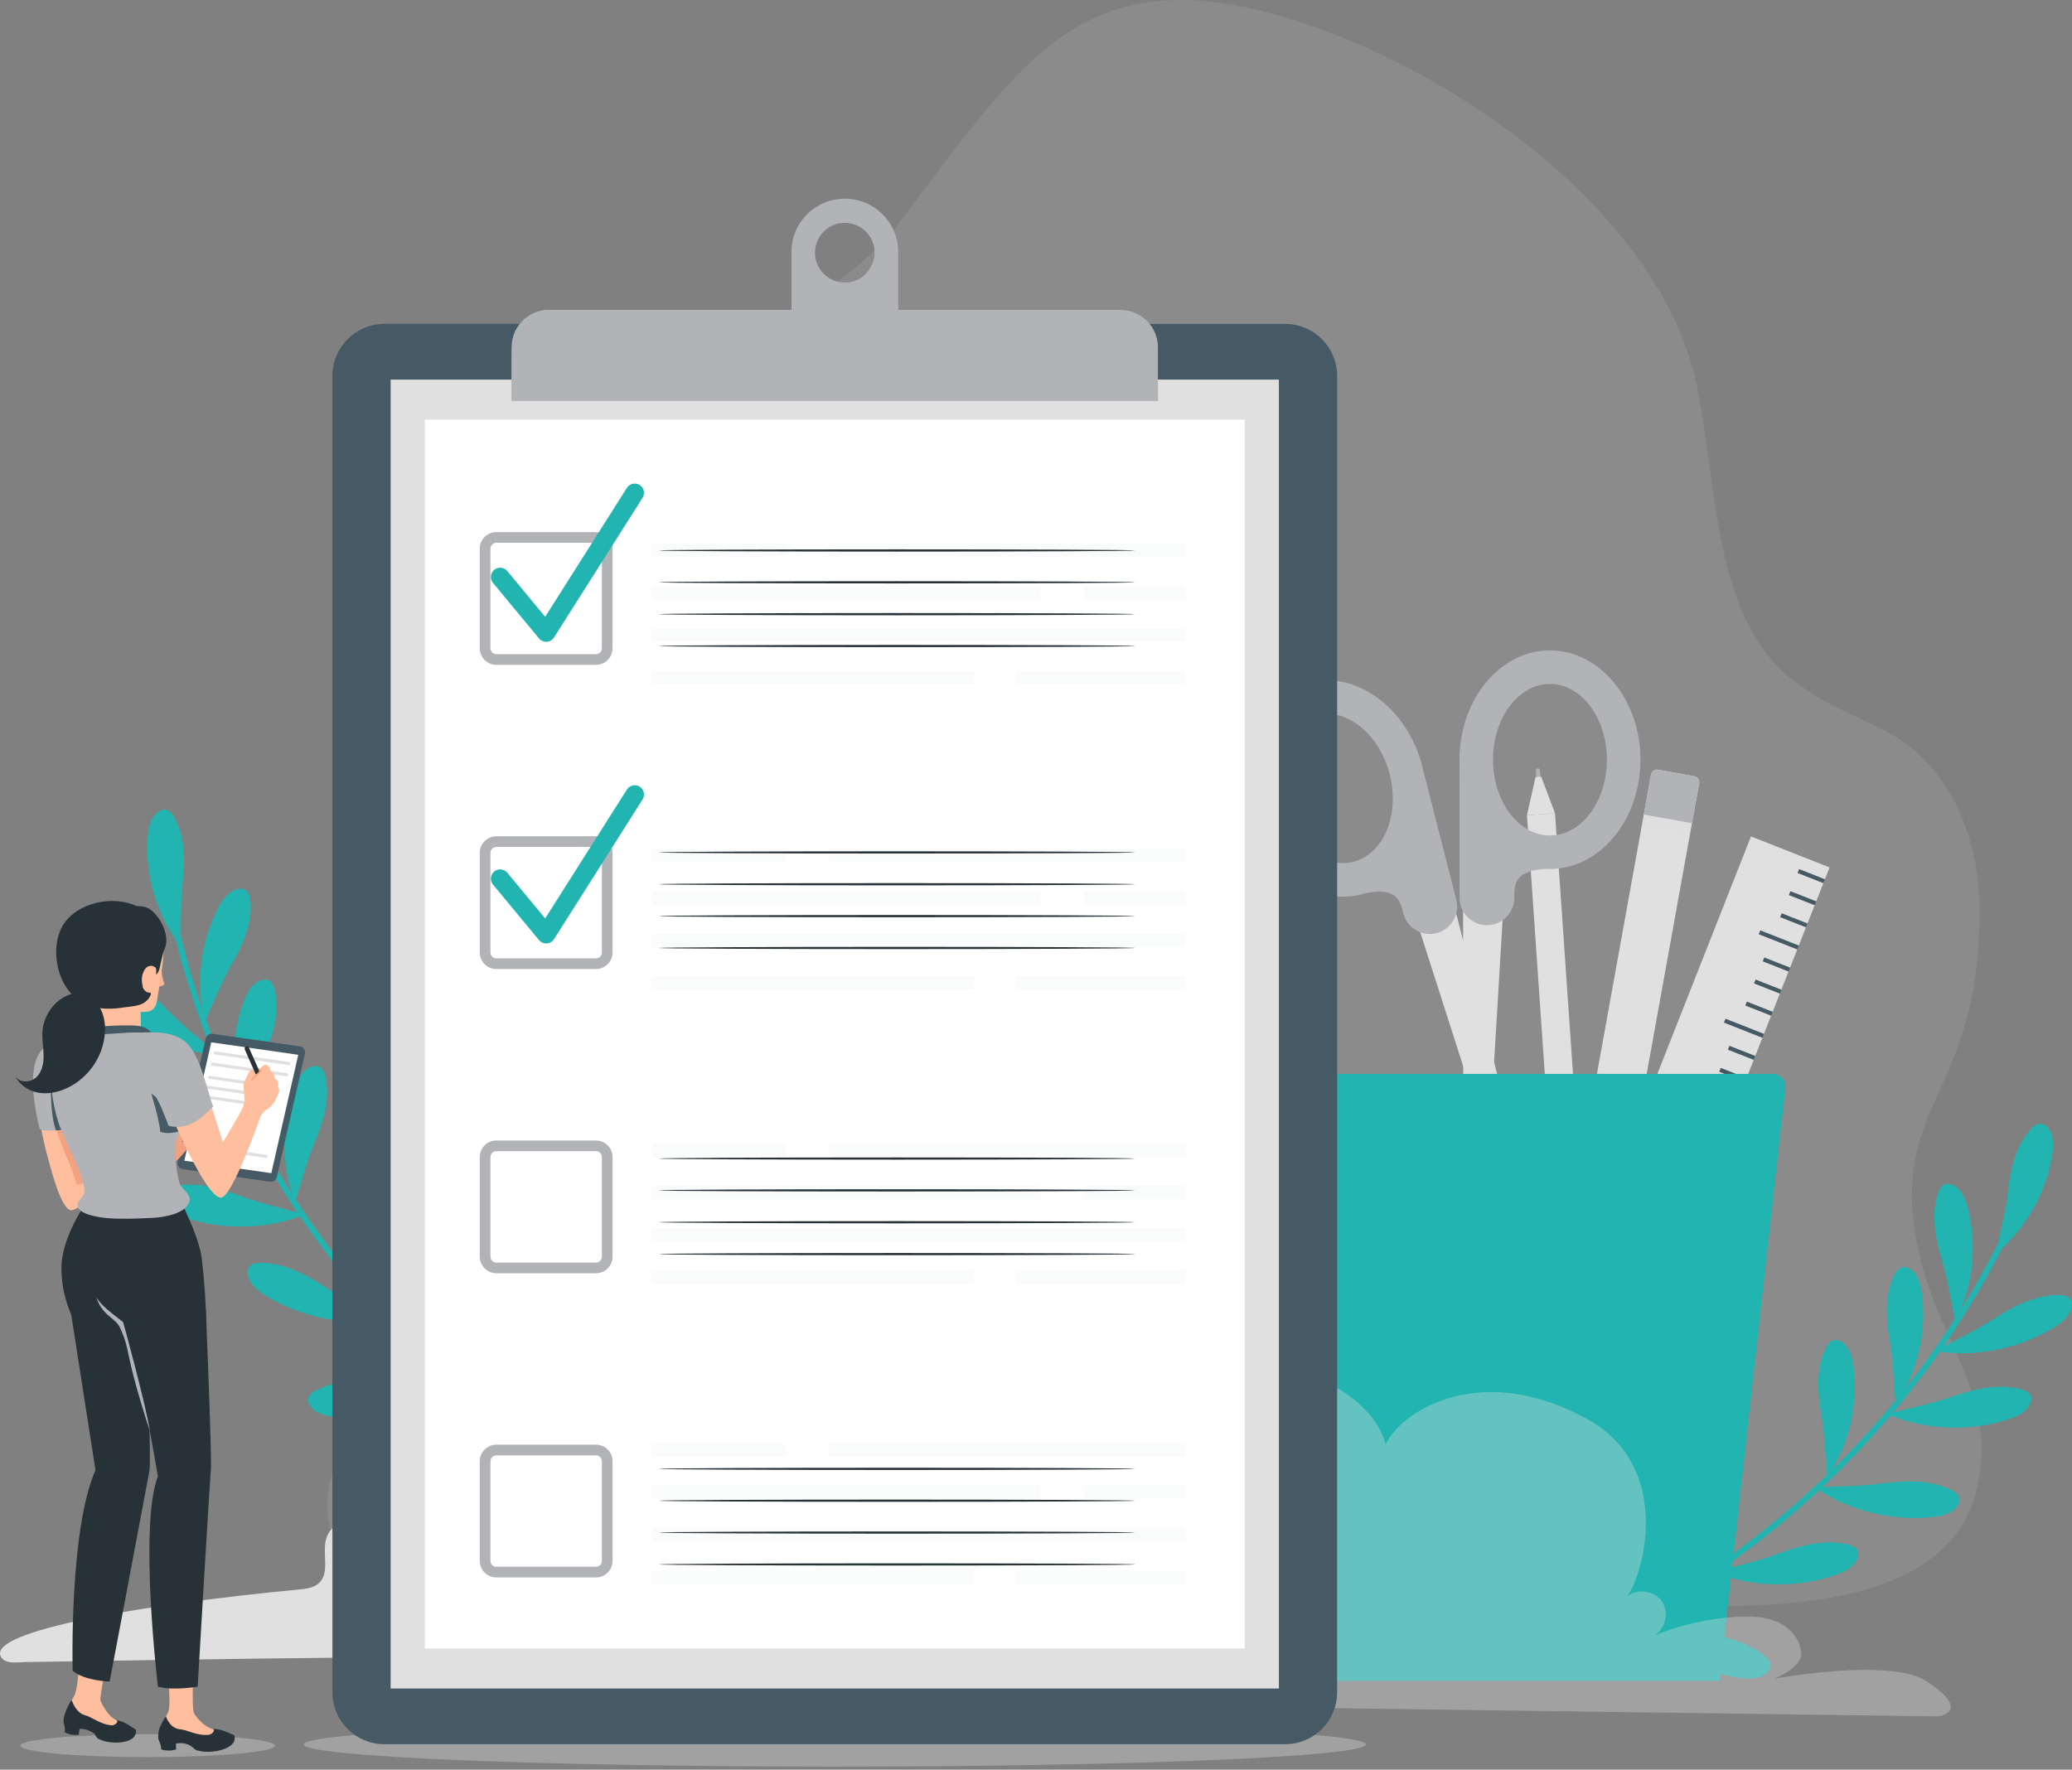 <svg width="494" height="422" viewBox="0 0 494 422" fill="none" xmlns="http://www.w3.org/2000/svg">
<rect x="0" y="0" width="494" height="422" fill="#808080" stroke="none"/>
<g opacity="0.35">
<path opacity="0.35" d="M457.113 296.883C450.503 263.077 471.518 261.772 471.98 218.211C472.169 200.394 465.322 182.249 448.848 173.926C440.752 169.836 432.681 167.024 425.477 160.521C409.061 145.698 409.357 117.496 404.879 93.455C395.044 40.649 317.995 -1.332 279.68 0.032C252.06 1.015 239.318 19.993 214.136 53.413C196.906 76.281 166.549 74.207 175.395 133.29C183.274 185.915 164.686 182.007 147.664 201.435C130.679 220.823 118.24 243.949 125 270.197C132.457 299.139 86.824 315.75 78.686 353.269C73.167 378.717 102.162 380.867 121.894 380.867C141.627 380.867 310.459 378.703 381.869 381.713C401.089 382.524 462.412 389.986 471.087 355.831C476.991 332.584 461.73 320.492 457.113 296.883Z" fill="#E0E0E0"/>
</g>
<path d="M481.843 286.354C461.5 333.699 422.307 372.339 375.324 393.288" stroke="#21B4B0" stroke-width="1.393" stroke-miterlimit="10"/>
<path d="M475.872 298.949C482.976 293.036 487.838 284.492 489.293 275.365C489.649 273.128 489.722 270.58 488.218 268.885C487.805 268.419 487.259 268.034 486.639 267.971C485.641 267.871 484.762 268.605 484.096 269.354C480.563 273.326 479.337 278.817 478.73 284.099C478.124 289.379 476.968 293.253 475.872 298.949Z" fill="#21B4B0"/>
<path d="M466.211 315.078C470.388 306.832 471.462 297.06 469.178 288.104C468.618 285.909 467.675 283.54 465.622 282.581C465.058 282.318 464.403 282.18 463.809 282.369C462.853 282.672 462.339 283.694 462.023 284.646C460.354 289.693 461.407 295.222 462.943 300.31C464.484 305.399 464.958 309.414 466.211 315.078Z" fill="#21B4B0"/>
<path d="M451.997 334.919C457.15 327.245 459.412 317.679 458.24 308.509C457.953 306.263 457.305 303.797 455.386 302.594C454.857 302.263 454.225 302.048 453.612 302.162C452.627 302.346 451.99 303.298 451.561 304.204C449.288 309.01 449.657 314.625 450.561 319.863C451.465 325.101 451.446 329.144 451.997 334.919Z" fill="#21B4B0"/>
<path d="M435.661 352.304C440.814 344.63 443.076 335.064 441.903 325.894C441.616 323.648 440.969 321.182 439.049 319.979C438.521 319.648 437.888 319.433 437.276 319.546C436.29 319.731 435.654 320.682 435.225 321.588C432.952 326.393 433.321 332.009 434.225 337.247C435.129 342.486 435.11 346.529 435.661 352.304Z" fill="#21B4B0"/>
<path d="M392.021 385.182C397.844 378.862 401.605 370.046 402.402 360.849C402.596 358.595 402.531 356.046 401.152 354.444C400.772 354.003 400.282 353.65 399.745 353.624C398.881 353.582 398.16 354.366 397.624 355.153C394.779 359.324 393.997 364.879 393.74 370.186C393.481 375.496 392.679 379.432 392.021 385.182Z" fill="#21B4B0"/>
<path d="M461.372 322.18C470.748 323.725 480.862 321.785 489.291 316.823C491.357 315.608 493.499 313.964 493.936 311.673C494.056 311.043 494.026 310.364 493.684 309.843C493.133 309.006 491.972 308.816 490.932 308.801C485.423 308.718 480.127 311.433 475.399 314.486C470.672 317.539 466.752 319.229 461.372 322.18Z" fill="#21B4B0"/>
<path d="M449.886 337.193C458.622 340.932 468.906 341.463 478.276 338.657C480.573 337.97 483.045 336.885 484.016 334.765C484.284 334.182 484.416 333.515 484.208 332.928C483.874 331.982 482.79 331.522 481.785 331.259C476.453 329.864 470.664 331.236 465.344 333.071C460.024 334.906 455.815 335.612 449.886 337.193Z" fill="#21B4B0"/>
<path d="M432.728 354.702C440.539 360.113 450.509 362.69 460.251 361.815C462.639 361.601 465.277 361.032 466.654 359.15C467.032 358.632 467.296 358.005 467.209 357.388C467.07 356.395 466.101 355.727 465.168 355.267C460.224 352.833 454.277 353.02 448.697 353.754C443.119 354.489 438.853 354.338 432.728 354.702Z" fill="#21B4B0"/>
<path d="M408.725 374.919C417.541 378.463 427.835 378.765 437.14 375.751C439.421 375.012 441.868 373.873 442.792 371.731C443.047 371.142 443.164 370.473 442.942 369.89C442.586 368.952 441.494 368.516 440.482 368.274C435.121 366.999 429.363 368.499 424.086 370.453C418.81 372.408 414.617 373.207 408.725 374.919Z" fill="#21B4B0"/>
<path d="M389.318 386.507C395.595 393.641 404.651 398.543 414.317 400.042C416.686 400.408 419.383 400.494 421.173 398.996C421.664 398.585 422.072 398.041 422.137 397.421C422.241 396.423 421.462 395.542 420.666 394.871C416.454 391.318 410.637 390.065 405.046 389.434C399.453 388.805 395.349 387.63 389.318 386.507Z" fill="#21B4B0"/>
<path d="M366.814 186.755C366.565 186.743 366.359 186.544 366.341 186.289L366.163 183.757C366.142 183.481 366.351 183.241 366.629 183.222C366.902 183.195 367.144 183.41 367.164 183.687L367.343 186.219C367.363 186.496 367.154 186.736 366.877 186.755C366.855 186.757 366.835 186.757 366.814 186.755Z" fill="#B1B3B6"/>
<path d="M378.188 301.824L371.496 302.293L364.051 194.398L367.396 194.164L370.741 193.929L378.188 301.824Z" fill="#E0E0E0"/>
<path d="M367.447 185.205L366.094 185.299L364.051 194.398L370.741 193.929L367.447 185.205Z" fill="#E0E0E0"/>
<path d="M40.015 212.056C51.915 277.086 97.253 335.068 157.495 362.298" stroke="#21B4B0" stroke-width="1.393" stroke-miterlimit="10"/>
<path d="M43.028 225.665C37.421 218.316 34.586 208.904 35.203 199.681C35.355 197.42 35.851 194.92 37.696 193.604C38.203 193.242 38.821 192.988 39.44 193.066C40.435 193.19 41.128 194.102 41.61 194.98C44.169 199.639 44.141 205.267 43.554 210.55C42.967 215.834 43.23 219.868 43.028 225.665Z" fill="#21B4B0"/>
<path d="M48.848 243.543C46.616 234.574 47.746 224.809 51.97 216.586C53.005 214.571 54.453 212.473 56.668 211.996C57.277 211.865 57.945 211.878 58.482 212.193C59.347 212.703 59.62 213.813 59.716 214.812C60.217 220.104 57.959 225.258 55.325 229.876C52.691 234.493 51.333 238.301 48.848 243.543Z" fill="#21B4B0"/>
<path d="M58.281 266.053C54.969 257.424 54.898 247.594 58.084 238.917C58.864 236.791 60.045 234.532 62.185 233.787C62.773 233.582 63.439 233.513 64.01 233.761C64.93 234.161 65.337 235.23 65.554 236.209C66.698 241.401 65.087 246.793 63.038 251.698C60.99 256.601 60.107 260.546 58.281 266.053Z" fill="#21B4B0"/>
<path d="M70.331 286.642C67.019 278.013 66.947 268.183 70.134 259.506C70.914 257.38 72.096 255.121 74.236 254.376C74.824 254.171 75.488 254.102 76.06 254.351C76.98 254.749 77.387 255.82 77.604 256.798C78.748 261.99 77.137 267.382 75.088 272.287C73.039 277.19 72.156 281.137 70.331 286.642Z" fill="#21B4B0"/>
<path d="M89.711 311.656C85.523 303.416 84.433 293.646 86.704 284.687C87.261 282.491 88.201 280.122 90.252 279.16C90.816 278.895 91.47 278.757 92.065 278.945C93.021 279.246 93.538 280.267 93.855 281.219C95.531 286.264 94.486 291.794 92.956 296.885C91.426 301.975 90.956 305.99 89.711 311.656Z" fill="#21B4B0"/>
<path d="M105.542 328.424C101.273 320.964 99.574 311.533 100.848 302.389C101.16 300.148 101.793 297.679 103.495 296.424C103.963 296.079 104.52 295.845 105.049 295.939C105.902 296.09 106.428 297.016 106.775 297.903C108.619 302.604 108.141 308.194 107.209 313.424C106.278 318.656 106.182 322.671 105.542 328.424Z" fill="#21B4B0"/>
<path d="M51.983 251.545C42.499 250.961 33.072 246.815 25.962 240.098C24.219 238.452 22.498 236.374 22.582 234.041C22.605 233.401 22.785 232.746 23.236 232.314C23.96 231.62 25.134 231.695 26.151 231.912C31.541 233.06 36.097 236.887 40.025 240.917C43.953 244.947 47.396 247.469 51.983 251.545Z" fill="#21B4B0"/>
<path d="M59.833 268.74C50.484 270.437 40.34 268.661 31.831 263.837C29.746 262.654 27.578 261.046 27.103 258.763C26.974 258.135 26.993 257.455 27.326 256.93C27.863 256.082 29.022 255.876 30.061 255.842C35.569 255.671 40.906 258.299 45.682 261.276C50.46 264.25 54.406 265.877 59.833 268.74Z" fill="#21B4B0"/>
<path d="M72.654 289.634C63.834 293.167 53.539 293.456 44.238 290.431C41.958 289.69 39.513 288.548 38.591 286.404C38.337 285.815 38.22 285.145 38.442 284.563C38.798 283.625 39.892 283.191 40.904 282.952C46.267 281.683 52.022 283.19 57.297 285.149C62.572 287.109 66.766 287.914 72.654 289.634Z" fill="#21B4B0"/>
<path d="M91.545 314.695C82.161 316.184 72.059 314.182 63.66 309.17C61.601 307.942 59.47 306.286 59.046 303.992C58.931 303.361 58.965 302.682 59.31 302.164C59.866 301.329 61.028 301.147 62.068 301.138C67.579 301.089 72.857 303.835 77.566 306.916C82.274 309.998 86.184 311.712 91.545 314.695Z" fill="#21B4B0"/>
<path d="M107.88 330.318C100.171 335.872 90.249 338.633 80.493 337.938C78.102 337.768 75.454 337.248 74.042 335.391C73.654 334.88 73.38 334.258 73.454 333.641C73.575 332.645 74.531 331.959 75.455 331.483C80.353 328.959 86.303 329.035 91.894 329.666C97.488 330.298 101.75 330.069 107.88 330.318Z" fill="#21B4B0"/>
<path d="M191.534 330.804C181.969 321.859 168.456 317.295 155.425 318.612C146.599 319.503 136.975 324.218 135.033 332.874C134.107 336.996 134.432 342.465 130.53 344.084C126.711 345.669 123.024 341.735 119.103 340.42C112.577 338.231 105.131 345.692 107.332 352.213C108.332 355.178 110.841 357.762 110.634 360.885C110.35 365.138 105.094 367.354 100.883 366.695C96.672 366.034 92.954 363.576 88.824 362.524C84.693 361.473 79.344 362.527 77.894 366.534C76.594 370.127 78.837 374.952 76.016 377.528C74.808 378.631 73.059 378.859 71.43 379.013C35.667 382.408 -3.721 388.824 0.282 395.178C1.375 396.914 4.172 396.361 6.224 396.33C82.344 395.138 151.49 394.003 227.585 396.337" fill="#E0E0E0"/>
<path d="M345.502 211.236L368.068 299.723L363.776 300.818L335.855 213.695" fill="#E0E0E0"/>
<path d="M347.215 214.583L339.441 184.161L339.393 184.167C339.291 183.67 339.206 183.173 339.078 182.674C335.528 168.75 323.263 159.814 311.741 162.752C300.218 165.69 293.731 179.409 297.281 193.333C300.832 207.257 313.097 216.193 324.62 213.255C324.724 213.228 324.822 213.185 324.925 213.157C329.526 212.047 332.08 212.732 333.34 214.52C334.163 215.69 334.575 217.807 334.575 217.807C335.463 221.293 339.022 223.404 342.508 222.516C345.992 221.627 348.105 218.068 347.215 214.583ZM305.024 191.358C302.562 181.704 306.461 172.344 313.714 170.494C320.968 168.645 328.873 174.994 331.335 184.647C333.797 194.302 329.898 203.662 322.644 205.511C315.392 207.362 307.486 201.013 305.024 191.358Z" fill="#B1B3B6"/>
<path d="M348.824 210.434L348.89 301.752L353.32 301.75L358.779 210.426" fill="#E0E0E0"/>
<path d="M369.517 155.096C357.625 155.105 347.958 166.803 347.969 181.171C347.969 181.685 348.01 182.188 348.034 182.696L347.986 182.702L347.993 214.101C347.996 217.699 350.924 220.623 354.521 220.62C358.118 220.618 361.042 217.69 361.04 214.093C361.04 214.093 360.914 211.939 361.422 210.602C362.198 208.558 364.504 207.26 369.235 207.197C369.344 207.198 369.448 207.216 369.556 207.216C381.448 207.207 391.115 195.51 391.104 181.14C391.092 166.771 381.409 155.087 369.517 155.096ZM369.55 199.224C362.065 199.229 355.967 191.128 355.96 181.164C355.952 171.201 362.038 163.091 369.523 163.086C377.008 163.08 383.106 171.182 383.113 181.144C383.121 191.109 377.035 199.219 369.55 199.224Z" fill="#B1B3B6"/>
<path d="M387.268 285.598L375.784 283.525L393.623 184.747C393.769 183.937 394.543 183.4 395.353 183.546L403.908 185.092C404.717 185.238 405.254 186.012 405.108 186.822L387.268 285.598Z" fill="#E0E0E0"/>
<path d="M403.393 196.313L391.908 194.239L393.623 184.747C393.77 183.937 394.544 183.4 395.353 183.546L403.908 185.092C404.716 185.238 405.254 186.012 405.108 186.82L403.393 196.313Z" fill="#B1B3B6"/>
<g opacity="0.35">
<g opacity="0.35">
<g opacity="0.35">
<path opacity="0.35" d="M403.415 196.312L391.928 194.238L391.308 197.676L402.794 199.751L403.415 196.312Z" fill="#E0E0E0"/>
</g>
</g>
</g>
<path d="M436.206 206.843L417.464 199.455L377.495 300.853L396.237 308.241L436.206 206.843Z" fill="#E0E0E0"/>
<path d="M428.754 207.709L434.931 210.143" stroke="#455A64" stroke-miterlimit="10"/>
<path d="M426.677 212.975L432.855 215.41" stroke="#455A64" stroke-miterlimit="10"/>
<path d="M424.601 218.243L430.779 220.678" stroke="#455A64" stroke-miterlimit="10"/>
<path d="M419.504 222.319L428.703 225.944" stroke="#455A64" stroke-miterlimit="10"/>
<path d="M420.45 228.776L426.627 231.212" stroke="#455A64" stroke-miterlimit="10"/>
<path d="M418.374 234.044L424.552 236.478" stroke="#455A64" stroke-miterlimit="10"/>
<path d="M416.297 239.31L422.475 241.746" stroke="#455A64" stroke-miterlimit="10"/>
<path d="M411.199 243.386L420.399 247.013" stroke="#455A64" stroke-miterlimit="10"/>
<path d="M412.145 249.845L418.323 252.279" stroke="#455A64" stroke-miterlimit="10"/>
<path d="M410.07 255.112L416.247 257.547" stroke="#455A64" stroke-miterlimit="10"/>
<path d="M407.994 260.379L414.17 262.815" stroke="#455A64" stroke-miterlimit="10"/>
<path d="M402.896 264.455L412.095 268.081" stroke="#455A64" stroke-miterlimit="10"/>
<path d="M403.842 270.913L410.019 273.348" stroke="#455A64" stroke-miterlimit="10"/>
<path d="M401.765 276.181L407.943 278.615" stroke="#455A64" stroke-miterlimit="10"/>
<path d="M399.69 281.447L405.867 283.882" stroke="#455A64" stroke-miterlimit="10"/>
<path d="M394.592 285.523L403.79 289.15" stroke="#455A64" stroke-miterlimit="10"/>
<path d="M395.538 291.982L401.714 294.416" stroke="#455A64" stroke-miterlimit="10"/>
<path d="M393.462 297.249L399.639 299.684" stroke="#455A64" stroke-miterlimit="10"/>
<path d="M391.385 302.516L397.563 304.95" stroke="#455A64" stroke-miterlimit="10"/>
<path d="M409.962 400.823H316.502L300.804 259.441C300.604 257.644 302.012 256.072 303.821 256.072H422.643C424.452 256.072 425.859 257.644 425.659 259.441L409.962 400.823Z" fill="#21B4B0"/>
<path opacity="0.35" d="M292.766 406.984C349.059 407.751 405.351 408.518 461.645 409.285C463.534 409.31 469.489 407.468 459.227 400.851C450.537 395.248 423.07 400.289 423.07 400.289C423.07 400.289 429.464 397.725 429.433 394.418C429.404 391.109 426.896 388.202 423.886 386.829C420.875 385.457 417.447 385.358 414.144 385.546C407.422 385.931 400.766 387.42 394.522 389.937C397.171 388.307 397.979 384.313 396.172 381.782C394.364 379.251 390.322 378.721 387.923 380.697C392.141 374.984 398.664 349.662 378.619 338.503C353.492 324.516 334.411 336.026 330.34 344.444C328.275 336.181 318.794 329.925 312.55 328.374C298.309 324.838 289.031 325.887 275.736 332.095C271.033 334.291 264.735 341.793 261.609 345.936C256.712 352.426 255.948 361.057 255.679 369.182C255.477 375.281 255.449 381.385 255.597 387.485" fill="#E0E0E0"/>
<path opacity="0.35" d="M199.024 421.267C268.964 421.267 325.661 418.902 325.661 415.983C325.661 413.065 268.964 410.699 199.024 410.699C129.084 410.699 72.387 413.065 72.387 415.983C72.387 418.902 129.084 421.267 199.024 421.267Z" fill="#E0E0E0"/>
<path d="M201.435 47.385C194.416 47.385 188.727 53.075 188.727 60.093V76.38H214.145C214.145 76.38 214.145 63.444 214.145 60.093C214.145 53.075 208.454 47.385 201.435 47.385ZM201.435 67.387C197.498 67.387 194.305 64.194 194.305 60.257C194.305 56.32 197.498 53.127 201.435 53.127C205.373 53.127 208.565 56.32 208.565 60.257C208.565 64.194 205.374 67.387 201.435 67.387Z" fill="#B1B3B6"/>
<path d="M208.565 60.257C208.565 56.32 205.373 53.127 201.435 53.127C201.069 53.127 200.716 53.182 200.365 53.235C201.435 52.822 201.489 52.543 203.258 52.543C207.195 52.543 210.388 55.735 210.388 59.673C210.388 63.243 208.566 65.178 205.814 65.885C207.342 64.576 208.565 62.426 208.565 60.257ZM192.608 74.755V58.467C192.608 54.047 194.527 50.157 197.951 47.88C192.628 49.396 188.726 54.284 188.726 60.093V76.38H214.143C214.143 76.38 214.143 75.745 214.143 74.755H192.608Z" fill="#B1B3B6"/>
<path d="M306.394 415.925H91.654C84.805 415.925 79.252 410.373 79.252 403.523V89.637C79.252 82.789 84.804 77.236 91.654 77.236H306.394C313.242 77.236 318.795 82.789 318.795 89.637V403.523C318.795 410.372 313.242 415.925 306.394 415.925Z" fill="#455A64"/>
<path d="M304.91 90.519H93.136V402.641H304.91V90.519Z" fill="#E0E0E0"/>
<path d="M296.769 100.055H101.28V393.105H296.769V100.055Z" fill="white"/>
<path d="M276.069 82.843V95.573H121.975V82.843C121.975 81.914 122.115 81.023 122.382 80.183C123.515 76.542 126.914 73.907 130.911 73.907H267.132C272.071 73.907 276.069 77.904 276.069 82.843Z" fill="#B1B3B6"/>
<path d="M276.069 92.391V95.573H121.975V86.357C121.975 83.887 122.115 81.85 122.382 80.183C123.515 76.542 126.914 73.907 130.911 73.907H132.006C129.651 76.173 127.932 79.635 127.932 83.174V92.391H276.069Z" fill="#B1B3B6"/>
<g opacity="0.15">
<path opacity="0.15" d="M155.492 203.985H187.247" stroke="#455A64" stroke-width="3.2" stroke-miterlimit="10"/>
<path opacity="0.15" d="M258.508 214.109H282.652" stroke="#455A64" stroke-width="3.2" stroke-miterlimit="10"/>
<path opacity="0.15" d="M155.492 214.109H248.045" stroke="#455A64" stroke-width="3.2" stroke-miterlimit="10"/>
<path opacity="0.15" d="M155.492 224.233H282.652" stroke="#455A64" stroke-width="3.2" stroke-miterlimit="10"/>
<path opacity="0.15" d="M242.234 234.356H282.652" stroke="#455A64" stroke-width="3.2" stroke-miterlimit="10"/>
<path opacity="0.15" d="M155.492 234.356H232.174" stroke="#455A64" stroke-width="3.2" stroke-miterlimit="10"/>
<path opacity="0.15" d="M197.667 203.985H282.652" stroke="#455A64" stroke-width="3.2" stroke-miterlimit="10"/>
</g>
<g opacity="0.15">
<path opacity="0.15" d="M155.492 274.215H187.247" stroke="#455A64" stroke-width="3.2" stroke-miterlimit="10"/>
<path opacity="0.15" d="M258.508 284.338H282.652" stroke="#455A64" stroke-width="3.2" stroke-miterlimit="10"/>
<path opacity="0.15" d="M155.492 284.338H248.045" stroke="#455A64" stroke-width="3.2" stroke-miterlimit="10"/>
<path opacity="0.15" d="M155.492 294.462H282.652" stroke="#455A64" stroke-width="3.2" stroke-miterlimit="10"/>
<path opacity="0.15" d="M242.234 304.586H282.652" stroke="#455A64" stroke-width="3.2" stroke-miterlimit="10"/>
<path opacity="0.15" d="M155.492 304.586H232.174" stroke="#455A64" stroke-width="3.2" stroke-miterlimit="10"/>
<path opacity="0.15" d="M197.667 274.215H282.652" stroke="#455A64" stroke-width="3.2" stroke-miterlimit="10"/>
</g>
<g opacity="0.15">
<path opacity="0.15" d="M155.492 345.717H187.247" stroke="#455A64" stroke-width="3.2" stroke-miterlimit="10"/>
<path opacity="0.15" d="M258.508 355.841H282.652" stroke="#455A64" stroke-width="3.2" stroke-miterlimit="10"/>
<path opacity="0.15" d="M155.492 355.841H248.045" stroke="#455A64" stroke-width="3.2" stroke-miterlimit="10"/>
<path opacity="0.15" d="M155.492 365.965H282.652" stroke="#455A64" stroke-width="3.2" stroke-miterlimit="10"/>
<path opacity="0.15" d="M242.234 376.089H282.652" stroke="#455A64" stroke-width="3.2" stroke-miterlimit="10"/>
<path opacity="0.15" d="M155.492 376.089H232.174" stroke="#455A64" stroke-width="3.2" stroke-miterlimit="10"/>
<path opacity="0.15" d="M197.667 345.717H282.652" stroke="#455A64" stroke-width="3.2" stroke-miterlimit="10"/>
</g>
<path d="M142.095 158.539H118.335C116.158 158.539 114.386 156.767 114.386 154.59V130.83C114.386 128.653 116.158 126.881 118.335 126.881H142.094C144.271 126.881 146.043 128.653 146.043 130.83V154.59C146.044 156.767 144.272 158.539 142.095 158.539ZM118.335 129.427C117.561 129.427 116.932 130.056 116.932 130.83V154.59C116.932 155.364 117.561 155.993 118.335 155.993H142.095C142.869 155.993 143.498 155.364 143.498 154.59V130.83C143.498 130.056 142.869 129.427 142.095 129.427H118.335Z" fill="#B1B3B6"/>
<path d="M142.095 231.078H118.336C116.16 231.078 114.388 229.306 114.388 227.129V203.369C114.388 201.192 116.16 199.42 118.336 199.42H142.095C144.272 199.42 146.044 201.192 146.044 203.369V227.129C146.044 229.306 144.272 231.078 142.095 231.078ZM118.335 201.966C117.561 201.966 116.932 202.595 116.932 203.369V227.129C116.932 227.903 117.561 228.532 118.335 228.532H142.094C142.868 228.532 143.497 227.903 143.497 227.129V203.369C143.497 202.595 142.868 201.966 142.094 201.966H118.335Z" fill="#B1B3B6"/>
<path d="M142.095 303.617H118.336C116.16 303.617 114.388 301.845 114.388 299.669V275.908C114.388 273.732 116.16 271.96 118.336 271.96H142.095C144.272 271.96 146.044 273.732 146.044 275.908V299.669C146.044 301.845 144.272 303.617 142.095 303.617ZM118.335 274.506C117.561 274.506 116.932 275.134 116.932 275.908V299.669C116.932 300.441 117.561 301.071 118.335 301.071H142.094C142.868 301.071 143.497 300.443 143.497 299.669V275.908C143.497 275.136 142.868 274.506 142.094 274.506H118.335Z" fill="#B1B3B6"/>
<path d="M142.095 376.157H118.335C116.158 376.157 114.386 374.385 114.386 372.207V348.448C114.386 346.271 116.158 344.499 118.335 344.499H142.094C144.271 344.499 146.043 346.271 146.043 348.448V372.207C146.044 374.385 144.272 376.157 142.095 376.157ZM118.335 347.046C117.561 347.046 116.932 347.675 116.932 348.449V372.208C116.932 372.982 117.561 373.612 118.335 373.612H142.095C142.868 373.612 143.498 372.983 143.498 372.208V348.449C143.498 347.676 142.869 347.046 142.095 347.046H118.335Z" fill="#B1B3B6"/>
<path d="M130.215 153.044C129.559 153.044 128.935 152.753 128.514 152.245L117.541 138.993C116.763 138.054 116.894 136.661 117.834 135.883C118.773 135.106 120.166 135.235 120.943 136.176L129.978 147.086L149.463 116.341C150.116 115.309 151.484 115.006 152.511 115.657C153.542 116.31 153.847 117.675 153.194 118.704L132.082 152.017C131.704 152.614 131.062 152.995 130.357 153.039C130.309 153.043 130.262 153.044 130.215 153.044Z" fill="#21B4B0"/>
<path d="M130.215 224.98C129.559 224.98 128.935 224.689 128.514 224.181L117.541 210.929C116.763 209.99 116.894 208.597 117.834 207.819C118.773 207.042 120.166 207.171 120.943 208.112L129.978 219.022L149.463 188.277C150.116 187.245 151.484 186.942 152.511 187.593C153.542 188.246 153.847 189.611 153.194 190.641L132.082 223.953C131.704 224.55 131.062 224.931 130.357 224.975C130.309 224.979 130.262 224.98 130.215 224.98Z" fill="#21B4B0"/>
<path d="M38.335 230.644C38.335 230.644 38.882 234.277 39.228 234.594C39.228 234.594 38.881 235.2 37.843 235.257" fill="#FFB392"/>
<path opacity="0.35" d="M35.191 419.005C51.961 419.005 65.556 417.781 65.556 416.271C65.556 414.761 51.961 413.536 35.191 413.536C18.42 413.536 4.825 414.761 4.825 416.271C4.825 417.781 18.42 419.005 35.191 419.005Z" fill="#E0E0E0"/>
<path d="M49.063 247.602L42.352 277.08C42.169 277.883 42.711 278.672 43.527 278.789L64.416 281.788C65.142 281.893 65.829 281.422 65.992 280.705L72.703 251.228C72.886 250.425 72.344 249.635 71.528 249.518L50.639 246.519C49.913 246.416 49.226 246.887 49.063 247.602Z" fill="#455A64"/>
<path d="M50.37 248.553L43.945 276.777L64.684 279.754L71.11 251.532L50.37 248.553Z" fill="white"/>
<path d="M68.913 253.976C68.895 253.976 68.879 253.975 68.86 253.972L51.235 251.442C51.035 251.414 50.897 251.228 50.926 251.028C50.954 250.829 51.139 250.695 51.34 250.719L68.964 253.249C69.164 253.277 69.303 253.463 69.273 253.663C69.248 253.845 69.091 253.976 68.913 253.976Z" fill="#E0E0E0"/>
<path d="M68.32 256.644C68.302 256.644 68.286 256.643 68.267 256.641L50.642 254.11C50.442 254.082 50.304 253.896 50.333 253.696C50.361 253.498 50.544 253.359 50.747 253.387L68.371 255.918C68.571 255.946 68.71 256.131 68.68 256.331C68.655 256.513 68.498 256.644 68.32 256.644Z" fill="#E0E0E0"/>
<path d="M60.983 258.856C60.965 258.856 60.948 258.854 60.929 258.852L49.915 257.269C49.715 257.241 49.577 257.056 49.606 256.856C49.634 256.657 49.817 256.52 50.02 256.546L61.033 258.129C61.233 258.157 61.372 258.343 61.343 258.542C61.317 258.725 61.161 258.856 60.983 258.856Z" fill="#E0E0E0"/>
<path d="M60.2 261.148C60.182 261.148 60.165 261.147 60.146 261.144L49.132 259.563C48.932 259.535 48.794 259.35 48.823 259.15C48.851 258.951 49.034 258.814 49.237 258.84L60.251 260.421C60.45 260.449 60.589 260.635 60.56 260.835C60.534 261.017 60.378 261.148 60.2 261.148Z" fill="#E0E0E0"/>
<path d="M59.417 263.441C59.399 263.441 59.382 263.44 59.363 263.437L48.349 261.856C48.15 261.828 48.011 261.642 48.04 261.442C48.068 261.244 48.25 261.108 48.454 261.133L59.468 262.714C59.667 262.742 59.806 262.928 59.777 263.128C59.752 263.31 59.595 263.441 59.417 263.441Z" fill="#E0E0E0"/>
<path d="M63.456 276.112C63.438 276.112 63.422 276.111 63.403 276.108L52.389 274.527C52.189 274.499 52.05 274.313 52.079 274.114C52.107 273.915 52.292 273.777 52.493 273.804L63.507 275.385C63.707 275.413 63.846 275.599 63.816 275.799C63.791 275.981 63.634 276.112 63.456 276.112Z" fill="#E0E0E0"/>
<path d="M41.025 277.432C42.207 276.875 43.087 275.844 43.928 274.842C44.758 273.854 45.588 272.866 46.418 271.878C46.745 271.489 47.089 271.062 47.126 270.554C45.735 270.441 44.839 272.249 43.447 272.356C44.095 270.064 45.026 267.854 46.211 265.788C46.5 265.284 46.814 264.697 46.609 264.154C45.106 264.728 43.839 265.797 42.743 266.977C41.973 267.806 41.272 268.698 40.648 269.642C38.811 272.42 37.674 275.611 36.899 278.85" fill="#F2A181"/>
<path d="M35.039 301.176L20.125 288.592C20.125 288.592 13.183 298.006 15.798 307.089C17.084 311.554 18.698 313.769 19.399 315.889C20.053 317.868 24.543 345.892 24.208 347.94C23.873 349.989 21.462 355.722 20.543 361.75C19.437 369.001 19.624 392.624 18.766 398.888C17.908 405.151 23.693 406.212 24.011 404.092C26.73 385.98 33.911 357.756 34.915 348.701C35.92 339.645 35.511 323.063 35.039 301.176Z" fill="#FFBE9D"/>
<path d="M35.081 319.023L28.595 333.907C31.33 338.526 32.911 343.978 33.121 349.507C33.229 352.379 32.975 355.256 33.056 358.128C33.061 358.331 33.09 358.549 33.144 358.751C34.013 354.495 34.661 350.985 34.914 348.7C35.625 342.303 35.628 332.135 35.403 319.006C35.295 319.012 35.189 319.005 35.081 319.023Z" fill="#F2A181"/>
<path d="M25.014 398.274C25.014 398.274 23.625 404.845 24 405.682C24.373 406.52 25.717 408.954 27.093 409.835C28.537 410.758 31.734 411.856 31.99 412.256C32.246 412.657 32.263 413.24 31.807 413.598C30.63 414.523 28.585 414.974 27.247 414.754C22.911 414.038 22.463 412.121 19.938 411.814C19.502 411.761 18.694 412.406 17.487 411.789C16.28 411.171 15.695 410.056 15.798 409.007C15.977 407.197 16.993 405.705 17.718 404.366C18.442 403.027 18.951 396.9 18.951 396.9" fill="#FFBE9D"/>
<path d="M32.143 413.916C32.459 413.375 32.54 412.556 32.246 412.356C31.839 412.079 30.388 411.119 29.547 410.732C28.706 410.345 27.373 410.004 27.843 410.257C28.313 410.511 27.448 411.46 26.66 411.412C23.943 411.245 21.939 409.44 20.391 409.052C18.157 408.493 17.221 405.855 17.123 405.428C16.701 405.696 15.718 407.82 15.519 408.488C15.34 409.091 15.017 410.195 15.188 410.824C15.307 411.258 15.57 412.132 15.437 413.051C15.437 413.051 15.877 413.39 17.043 413.631C17.781 413.783 18.772 413.656 18.772 413.656L18.964 412.253C18.964 412.253 19.573 412.229 20.346 412.39C21.12 412.55 22.383 413.286 22.458 413.375C22.769 413.745 23.017 414.42 23.427 414.627C24.513 415.175 25.608 415.436 26.991 415.516C29.903 415.685 31.603 414.84 32.143 413.916Z" fill="#263238"/>
<path d="M55.403 413.642C55.082 413.288 51.627 412.726 50.007 412.05C48.463 411.404 46.593 409.331 46.228 408.451C45.864 407.571 45.948 403.112 45.994 401.24C46.318 388.343 48.701 356.827 49.046 349.279C49.645 336.161 47.942 322.62 42.895 301.56L24.1 287.136C24.1 287.136 18.837 296.921 20.6 306.277C21.622 311.705 26.124 312.54 26.886 314.649C27.647 316.758 39.017 350.771 39.017 350.771C39.017 350.771 36.805 358.124 36.676 366.18C36.567 373.057 39.685 393.801 40.263 401.704C40.331 403.248 40.597 406.945 40.142 408.122C39.585 409.565 38.163 411.259 38.236 413.078C38.276 414.132 39.039 415.139 40.37 415.553C41.702 415.965 42.445 415.196 42.902 415.177C45.551 415.068 46.286 416.89 50.861 416.888C52.271 416.888 54.317 416.108 55.402 415C55.823 414.57 55.724 413.996 55.403 413.642Z" fill="#FFBE9D"/>
<path d="M55.796 415.258C56.046 414.671 56.013 413.85 55.682 413.699C55.222 413.492 53.59 412.779 52.667 412.535C51.744 412.289 50.321 412.171 50.842 412.344C51.362 412.517 50.604 413.598 49.785 413.678C46.958 413.958 44.635 412.499 42.982 412.37C40.598 412.183 39.722 409.729 39.561 409.322C39.162 409.656 37.985 411.916 37.874 412.61C37.773 413.236 37.596 414.379 37.862 414.974C38.047 415.384 38.442 416.205 38.433 417.135C38.433 417.135 38.934 417.397 40.172 417.445C40.955 417.475 41.96 417.186 41.96 417.186V415.767C41.96 415.767 42.584 415.645 43.405 415.675C44.226 415.707 45.241 416.126 45.736 416.499C46.124 416.791 46.533 417.284 46.992 417.399C48.315 417.731 49.266 417.826 50.704 417.679C53.735 417.373 55.37 416.259 55.796 415.258Z" fill="#263238"/>
<path d="M20.517 287.009C19.241 288.409 14.695 295.985 14.647 302.15C14.599 308.315 16.564 312.325 16.989 313.555C18.154 316.924 20.318 319.938 20.318 320.554C20.318 321.17 23.707 321.597 30.897 321.145C44.18 320.309 49.061 317.816 49.061 317.816C49.061 317.816 49.495 312.29 48.133 300.3C47.486 294.606 42.637 285.589 42.637 285.589" fill="#263238"/>
<path d="M8.397 262.375C8.397 262.375 10.537 273.006 11.098 274.898C11.659 276.789 14.436 288.801 17.066 288.592C19.697 288.384 34.106 276.354 34.106 276.354L32.065 272.273L19.381 278.319C19.381 278.319 18.236 264.589 17.231 261.319" fill="#FFBE9D"/>
<path d="M13.3 268.92C14.642 273.665 17.394 278.667 18.218 282.347C18.383 283.087 27.166 279.893 27.186 276.595" fill="#F2A181"/>
<path d="M16.989 247.641C16.989 247.641 12.784 248.089 10.651 249.721C5.213 253.881 9.422 268.985 9.422 268.985C9.422 268.985 9.153 269.79 12.804 269.586C16.455 269.381 19.381 268.342 19.381 268.342L18.326 255.967" fill="#B1B3B6"/>
<path d="M12.175 256.191C12.175 256.191 11.714 265.07 13.321 269.551C14.911 269.519 16.3 269.16 16.3 269.16L12.175 256.191Z" fill="#455A64"/>
<path d="M37.09 219.776C39.624 223.062 39.123 227.684 38.498 231.786C38.182 233.859 37.866 235.934 37.549 238.008C37.399 238.993 37.199 240.07 36.432 240.705C35.658 241.347 34.55 241.336 33.546 241.292C33.556 243.008 33.566 244.726 33.576 246.443C30.64 246.514 27.702 246.526 24.765 246.478C24.764 245.277 24.501 244.075 24.004 242.982C22.566 242.954 21.607 241.513 21.044 240.19C20.395 238.665 19.922 237.071 19.467 235.479C18.861 233.364 18.276 231.217 18.222 229.017C18.167 226.819 18.689 224.532 20.085 222.833C21.038 221.674 22.336 220.852 23.665 220.158C25.487 219.207 27.675 218.458 29.554 219.29" fill="#FFBE9D"/>
<path d="M34.051 235.429C33.704 233.703 33.729 232.73 34.294 231.581C34.481 231.2 34.728 230.841 35.066 230.604C35.523 230.284 36.13 230.221 36.635 230.441C36.966 230.585 37.237 230.854 37.425 231.177C38.023 228.859 38.149 226.388 37.976 223.981C37.702 220.163 35.401 217.213 32.04 215.831C25.819 213.275 16.88 215.801 14.354 221.907C12.446 226.519 13.414 233.177 17.067 237.043C20.302 240.466 24.953 240.969 29.247 240.264C31.444 239.904 34.834 240.119 35.971 237.132C36.059 236.902 35.861 236.671 35.627 236.689C34.735 236.758 34.115 235.748 34.051 235.429Z" fill="#263238"/>
<path d="M34.529 227.309C34.76 227.671 34.706 228.158 34.922 228.529C35.286 229.152 35.771 229.377 36.425 229.682C37.481 230.17 37.234 231.708 37.203 232.396C38 231.866 38.129 230.424 38.322 229.692C38.538 228.869 38.676 228.025 38.915 227.209C39.148 226.416 39.552 225.668 39.627 224.833C39.885 221.948 38.075 218.558 35.888 216.939C34.296 215.76 31.866 215.809 30.067 217.008C29.309 217.513 28.739 218.276 28.404 219.122C28.261 219.485 28.161 219.909 28.339 220.256" fill="#263238"/>
<path d="M20.391 247.68C20.54 246.674 20.812 245.502 21.748 245.105C22.008 244.994 22.293 244.961 22.574 244.929C25.439 244.612 28.324 244.476 31.206 244.522C32.399 244.541 33.632 244.602 34.699 245.134C36.372 245.97 37.292 247.773 38.1 249.46" fill="#455A64"/>
<path d="M44.663 284.539C44.262 283.946 43.338 283.238 43.005 282.585C42.21 281.021 41.514 274.43 41.787 272.748C42.08 270.943 43.678 269.973 44.398 265.956C45.326 260.783 43.205 256.762 42.019 255.039C40.342 252.604 41.337 252.618 40.762 249.634C40.659 249.097 40.538 248.523 40.17 248.149C39.808 247.779 37.309 246.638 36.819 246.561C32.16 245.839 29.42 246.403 24.711 246.61C22.381 246.711 20.055 246.984 17.767 247.488C15.235 248.047 13.029 248.718 12.509 252.153C11.703 257.468 12.38 262.84 13.995 267.881C15.066 271.221 21.46 282.78 19.875 285.017C19.514 285.528 18.608 286.498 18.498 287.136C18.097 289.472 23.375 290.293 25.634 290.479C29.075 290.762 33.025 290.572 36.475 290.41C39.089 290.288 44.805 289.375 45.212 286.146C45.29 285.513 44.977 285.003 44.663 284.539Z" fill="#B1B3B6"/>
<path d="M43.669 266.956C43.67 267.895 43.144 269.155 42.975 269.65C42.319 269.988 39.72 270.547 38.228 269.866C37.901 266.761 36.082 260.783 36.082 260.783C36.082 260.783 43.669 266.087 43.669 266.956Z" fill="#455A64"/>
<path d="M40.331 264.79C40.331 264.79 48.938 285.589 52.672 285.589C55.389 285.589 62.049 266.389 62.049 266.389L57.841 264.397L53.147 272.438L48.395 257.44" fill="#FFBE9D"/>
<path d="M57.006 265.828C57.006 265.828 58.401 263.63 58.299 262.072C58.26 261.478 57.907 258.651 58.202 258.094C58.498 257.538 59.205 255.719 59.609 255.365C60.014 255.011 61.508 254.442 61.874 254.695C62.239 254.949 62.695 253.785 63.301 253.887C63.907 253.988 64.412 254.493 64.412 255.049C64.412 255.606 65.22 255.706 65.322 256.111C65.423 256.516 65.373 256.87 65.525 257.173C65.676 257.476 66.123 257.325 66.282 258.083C66.428 258.775 66.231 258.842 66.282 259.194C66.333 259.548 66.636 259.515 66.535 260.188C66.435 260.862 65.973 261.736 65.569 262.494C65.165 263.252 64.331 264.201 63.222 264.87C62.674 265.201 62.375 265.779 61.853 266.761" fill="#FFBE9D"/>
<path d="M59.317 249.756C59.211 249.591 58.918 249.315 58.575 249.555C58.232 249.797 58.336 250.213 58.41 250.381C58.484 250.549 60.955 256.14 60.955 256.14C60.955 256.14 61.161 256.377 61.554 256.03C61.982 255.653 61.844 255.466 61.844 255.466C61.844 255.466 59.424 249.922 59.317 249.756Z" fill="#263238"/>
<path d="M61.998 255.095C61.515 255.96 60.953 256.237 60.448 256.712C60.052 257.085 60.1 257.324 59.664 257.707C60.429 257.65 60.298 257.198 61.291 256.483C61.75 256.152 62.225 255.793 62.315 255.228C62.346 255.035 62.117 254.93 61.998 255.095Z" fill="#F2A181"/>
<path d="M32.416 246.242C34.657 246.357 41.182 245.213 44.808 249.005C47.845 252.183 49.587 260.513 50.809 263.891C47.765 266.994 44.833 269.495 40.223 268.488C40.048 268.358 37.761 261.158 36.096 260.518" fill="#B1B3B6"/>
<path d="M49.072 312.29C49.072 312.29 50.553 347.875 50.283 350.469C50.013 353.065 47.126 402.194 47.126 402.194C47.126 402.194 41.198 403.232 37.648 402.194C37.648 402.194 33.067 363.934 37.648 352.012L35.612 340.588C35.612 340.588 35.915 349.086 35.612 350.816C35.309 352.546 26.147 400.984 26.147 400.984C26.147 400.984 20.085 400.823 17.318 398.394C17.318 398.394 16.455 364.741 22.769 350.585L16.991 313.556L20.32 304.133L49.072 312.29Z" fill="#263238"/>
<path d="M35.612 340.588C34.765 335.116 29.544 315.704 29.321 315.237C26.466 313.025 23.857 311.074 22.908 309.23C24.467 313.911 27.471 314.153 28.595 316.575C31.372 322.555 29.251 321.237 35.734 341.275" fill="#B1B3B6"/>
<path d="M10.115 246.005C9.982 247.898 10.369 249.789 10.399 251.687C10.43 253.585 10.023 255.632 8.629 256.921C7.235 258.209 4.648 258.26 3.658 256.641C4.659 258.733 6.817 260.141 9.101 260.556C11.385 260.971 13.765 260.479 15.874 259.512C21.479 256.944 25.213 251.069 25.04 244.888C24.897 239.808 21.039 234.898 15.65 237.569C12.491 239.133 10.362 242.516 10.115 246.005Z" fill="#263238"/>
<g opacity="0.15">
<path opacity="0.15" d="M155.492 131.209H187.247" stroke="#455A64" stroke-width="3.2" stroke-miterlimit="10"/>
<path opacity="0.15" d="M258.508 141.333H282.652" stroke="#455A64" stroke-width="3.2" stroke-miterlimit="10"/>
<path opacity="0.15" d="M155.492 141.333H248.045" stroke="#455A64" stroke-width="3.2" stroke-miterlimit="10"/>
<path opacity="0.15" d="M155.492 151.457H282.652" stroke="#455A64" stroke-width="3.2" stroke-miterlimit="10"/>
<path opacity="0.15" d="M242.234 161.581H282.652" stroke="#455A64" stroke-width="3.2" stroke-miterlimit="10"/>
<path opacity="0.15" d="M155.492 161.581H232.174" stroke="#455A64" stroke-width="3.2" stroke-miterlimit="10"/>
<path opacity="0.15" d="M197.667 131.209H282.652" stroke="#455A64" stroke-width="3.2" stroke-miterlimit="10"/>
</g>
<path d="M270.663 131.265C270.663 131.408 245.213 131.53 213.837 131.53C182.46 131.53 157 131.408 157 131.265C157 131.122 182.44 131 213.837 131C245.234 131 270.663 131.112 270.663 131.265Z" fill="#263238"/>
<path d="M270.663 138.854C270.663 139.007 245.213 139.12 213.837 139.12C182.46 139.12 157 139.007 157 138.854C157 138.701 182.44 138.589 213.837 138.589C245.234 138.589 270.663 138.712 270.663 138.854Z" fill="#263238"/>
<path d="M270.663 146.454C270.663 146.596 245.213 146.719 213.837 146.719C182.46 146.719 157 146.596 157 146.454C157 146.311 182.44 146.188 213.837 146.188C245.234 146.188 270.663 146.311 270.663 146.454Z" fill="#263238"/>
<path d="M270.663 154.053C270.663 154.196 245.213 154.318 213.837 154.318C182.46 154.318 157 154.196 157 154.053C157 153.91 182.44 153.788 213.837 153.788C245.234 153.788 270.663 153.89 270.663 154.053Z" fill="#263238"/>
<path d="M270.663 203.265C270.663 203.408 245.213 203.53 213.837 203.53C182.46 203.53 157 203.408 157 203.265C157 203.122 182.44 203 213.837 203C245.234 203 270.663 203.112 270.663 203.265Z" fill="#263238"/>
<path d="M270.663 210.854C270.663 211.007 245.213 211.12 213.837 211.12C182.46 211.12 157 211.007 157 210.854C157 210.701 182.44 210.589 213.837 210.589C245.234 210.589 270.663 210.712 270.663 210.854Z" fill="#263238"/>
<path d="M270.663 218.454C270.663 218.596 245.213 218.719 213.837 218.719C182.46 218.719 157 218.596 157 218.454C157 218.311 182.44 218.188 213.837 218.188C245.234 218.188 270.663 218.311 270.663 218.454Z" fill="#263238"/>
<path d="M270.663 226.053C270.663 226.196 245.213 226.318 213.837 226.318C182.46 226.318 157 226.196 157 226.053C157 225.91 182.44 225.788 213.837 225.788C245.234 225.788 270.663 225.89 270.663 226.053Z" fill="#263238"/>
<path d="M270.663 276.265C270.663 276.408 245.213 276.53 213.837 276.53C182.46 276.53 157 276.408 157 276.265C157 276.122 182.44 276 213.837 276C245.234 276 270.663 276.112 270.663 276.265Z" fill="#263238"/>
<path d="M270.663 283.854C270.663 284.007 245.213 284.12 213.837 284.12C182.46 284.12 157 284.007 157 283.854C157 283.701 182.44 283.589 213.837 283.589C245.234 283.589 270.663 283.712 270.663 283.854Z" fill="#263238"/>
<path d="M270.663 291.454C270.663 291.596 245.213 291.719 213.837 291.719C182.46 291.719 157 291.596 157 291.454C157 291.311 182.44 291.188 213.837 291.188C245.234 291.188 270.663 291.311 270.663 291.454Z" fill="#263238"/>
<path d="M270.663 299.053C270.663 299.196 245.213 299.318 213.837 299.318C182.46 299.318 157 299.196 157 299.053C157 298.91 182.44 298.788 213.837 298.788C245.234 298.788 270.663 298.89 270.663 299.053Z" fill="#263238"/>
<path d="M270.663 350.265C270.663 350.408 245.213 350.53 213.837 350.53C182.46 350.53 157 350.408 157 350.265C157 350.122 182.44 350 213.837 350C245.234 350 270.663 350.112 270.663 350.265Z" fill="#263238"/>
<path d="M270.663 357.854C270.663 358.007 245.213 358.12 213.837 358.12C182.46 358.12 157 358.007 157 357.854C157 357.701 182.44 357.589 213.837 357.589C245.234 357.589 270.663 357.712 270.663 357.854Z" fill="#263238"/>
<path d="M270.663 365.454C270.663 365.596 245.213 365.719 213.837 365.719C182.46 365.719 157 365.596 157 365.454C157 365.311 182.44 365.188 213.837 365.188C245.234 365.188 270.663 365.311 270.663 365.454Z" fill="#263238"/>
<path d="M270.663 373.053C270.663 373.196 245.213 373.318 213.837 373.318C182.46 373.318 157 373.196 157 373.053C157 372.91 182.44 372.788 213.837 372.788C245.234 372.788 270.663 372.89 270.663 373.053Z" fill="#263238"/>
</svg>
